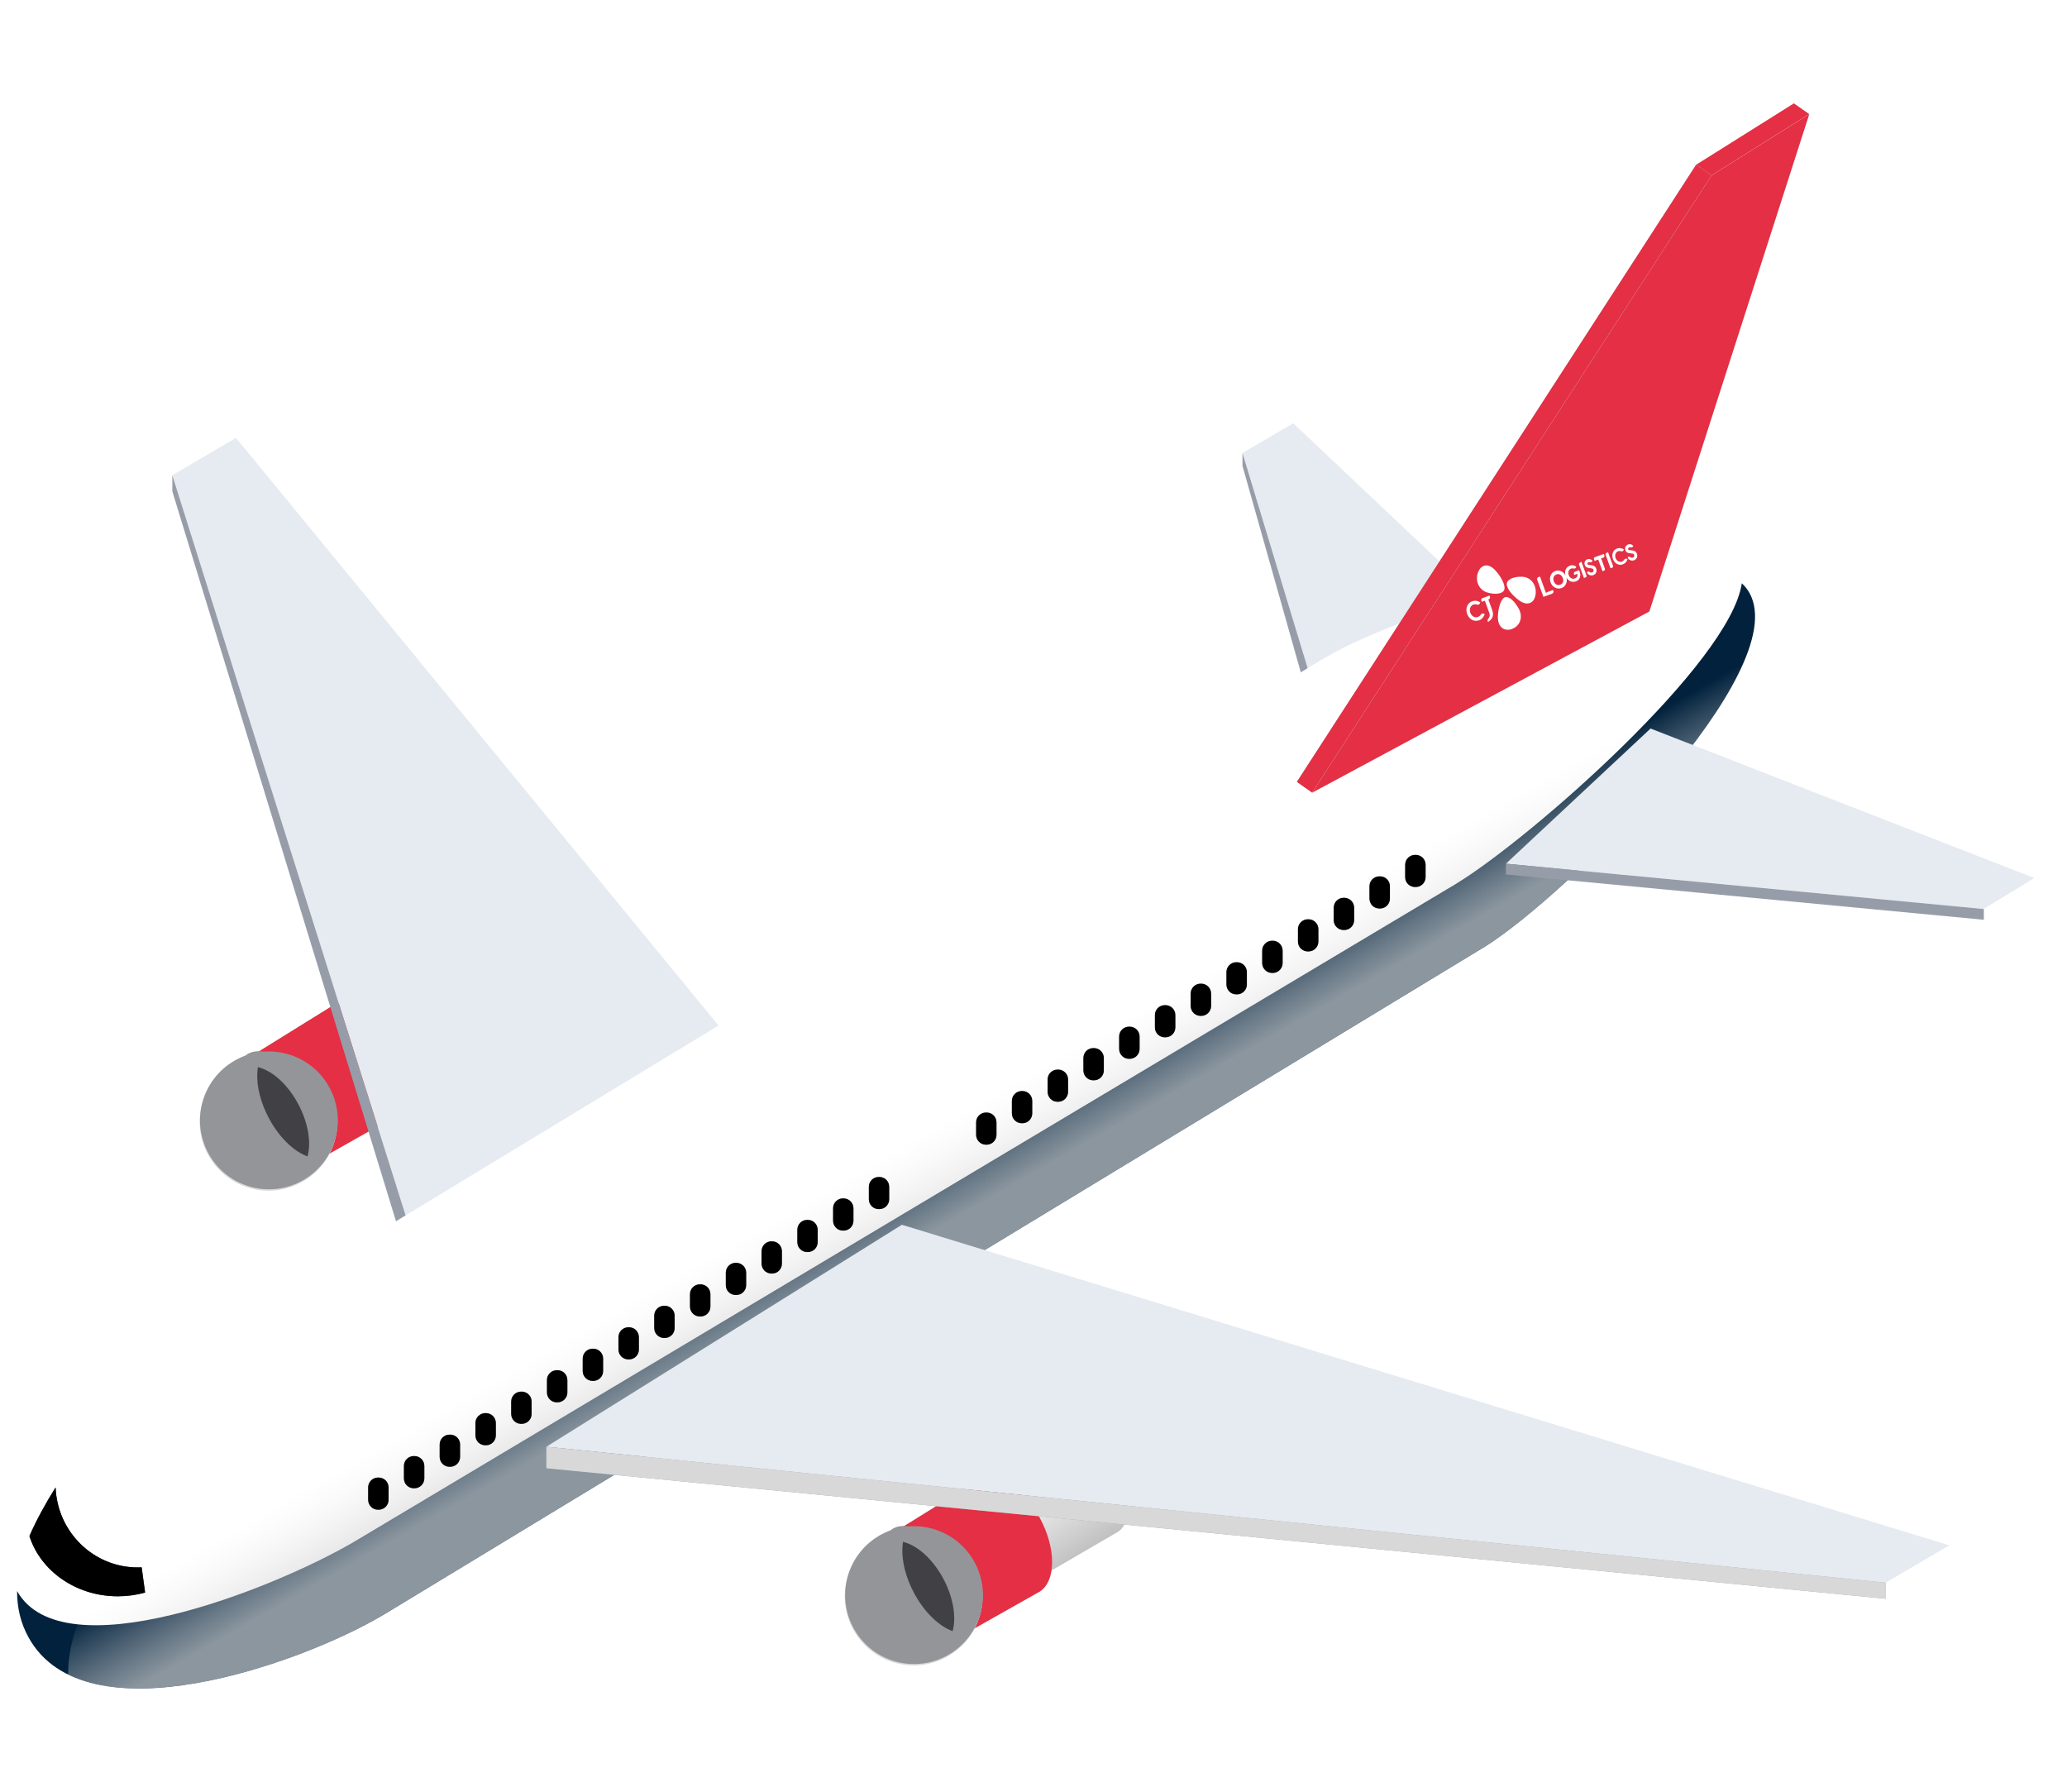 <svg xmlns="http://www.w3.org/2000/svg" xmlns:xlink="http://www.w3.org/1999/xlink" width="30" height="26" viewBox="0 0 30 26">
    <defs>
        <path id="prefix__d" d="M2.827.974c.246.447.244.931-.004 1.082l-.008.004-1.084.612-.092-.75-.47-.641-.376-.137 1.14-.707c.248-.15.649.09.894.537z"/>
        <path id="prefix__f" d="M2.827.974c.246.447.244.931-.004 1.082l-.008.004-1.084.612-.092-.75-.47-.641-.376-.137 1.14-.707c.248-.15.649.09.894.537z"/>
        <path id="prefix__h" d="M1.642 10.34l.058-.001.05.366c-.126.035-.259.054-.396.054-.609 0-1.122-.369-1.283-.874.102-.232.231-.469.38-.706.025.646.549 1.161 1.191 1.161z"/>
        <path id="prefix__j" d="M5.14 9.036c.08 0 .144.064.144.144v.18c0 .079-.065.143-.144.143h-.01c-.079 0-.143-.064-.143-.144v-.18c0-.079.064-.143.144-.143h.009zm.519-.312c.08 0 .144.065.144.144v.18c0 .08-.065.144-.144.144h-.01c-.079 0-.143-.065-.143-.144v-.18c0-.08.064-.144.144-.144h.009zm.519-.311c.08 0 .144.064.144.143v.18c0 .08-.065.144-.144.144h-.009c-.08 0-.144-.064-.144-.144v-.18c0-.079.065-.143.144-.143h.009zm.519-.312c.08 0 .144.064.144.144v.18c0 .079-.065.143-.144.143h-.009c-.08 0-.144-.064-.144-.143v-.18c0-.08.065-.144.144-.144h.009zm.519-.312c.08 0 .144.065.144.144v.18c0 .08-.065.144-.144.144h-.009c-.08 0-.144-.065-.144-.144v-.18c0-.08.065-.144.144-.144h.009zm.52-.311c.079 0 .143.064.143.144v.18c0 .079-.064.143-.144.143h-.009c-.08 0-.144-.064-.144-.144v-.18c0-.079.065-.143.144-.143h.01zm.518-.312c.08 0 .144.065.144.144v.18c0 .08-.064.144-.144.144h-.009c-.08 0-.144-.065-.144-.144v-.18c0-.08.065-.144.144-.144h.01zm.52-.311c.079 0 .143.064.143.144v.18c0 .079-.064.143-.144.143h-.009c-.08 0-.144-.064-.144-.144v-.18c0-.079.065-.143.144-.143h.01zm.518-.312c.08 0 .144.065.144.144v.18c0 .08-.064.144-.144.144h-.009c-.08 0-.144-.065-.144-.144v-.18c0-.08.065-.144.144-.144h.01zm.52-.311c.079 0 .143.064.143.143v.18c0 .08-.064.144-.144.144h-.009c-.08 0-.144-.064-.144-.144v-.18c0-.08.065-.143.144-.143h.01zm.518-.312c.08 0 .144.064.144.144v.18c0 .079-.064.143-.144.143h-.009c-.08 0-.143-.064-.143-.143v-.18c0-.08.064-.144.143-.144h.01zm.52-.312c.079 0 .143.065.143.144v.18c0 .08-.064.144-.144.144h-.009c-.079 0-.143-.065-.143-.144v-.18c0-.08.064-.144.143-.144h.01zm.518-.311c.08 0 .144.064.144.144v.18c0 .079-.064.143-.144.143h-.009c-.079 0-.143-.064-.143-.144v-.18c0-.079.064-.143.143-.143h.01zm.52-.312c.079 0 .143.065.143.144v.18c0 .08-.064.144-.144.144h-.009c-.079 0-.143-.065-.143-.144v-.18c0-.08.064-.144.143-.144h.01zm.519-.311c.079 0 .143.064.143.143v.18c0 .08-.064.144-.143.144h-.01c-.079 0-.143-.064-.143-.144v-.18c0-.079.064-.143.144-.143h.009zm1.557-.935c.08 0 .143.064.143.144v.18c0 .079-.064.143-.143.143h-.01c-.079 0-.143-.064-.143-.144v-.18c0-.079.064-.143.144-.143h.009zm.519-.312c.08 0 .143.065.143.144v.18c0 .08-.064.144-.143.144h-.01c-.079 0-.143-.065-.143-.144v-.18c0-.08.064-.144.144-.144h.009zm.519-.311c.08 0 .144.064.144.144v.18c0 .079-.065.143-.144.143h-.01c-.079 0-.143-.064-.143-.144v-.18c0-.079.064-.143.144-.143h.009zm.519-.312c.08 0 .144.065.144.144v.18c0 .08-.065.144-.144.144h-.01c-.079 0-.143-.065-.143-.144v-.18c0-.08.064-.144.144-.144h.009zm.519-.311c.08 0 .144.064.144.143v.18c0 .08-.065.144-.144.144h-.01c-.079 0-.143-.064-.143-.144v-.18c0-.079.064-.143.144-.143h.009zm.519-.312c.08 0 .144.064.144.144v.18c0 .079-.065.143-.144.143h-.01c-.079 0-.143-.064-.143-.143v-.18c0-.08.064-.144.144-.144h.009zm.519-.312c.08 0 .144.065.144.144v.18c0 .08-.065.144-.144.144h-.01c-.078 0-.143-.065-.143-.144v-.18c0-.08.065-.144.144-.144h.009zm.519-.311c.08 0 .144.064.144.144v.18c0 .079-.065.143-.144.143h-.009c-.08 0-.144-.064-.144-.144v-.18c0-.079.065-.143.144-.143h.009zm.519-.312c.08 0 .144.065.144.144v.18c0 .08-.065.144-.144.144h-.009c-.08 0-.144-.065-.144-.144v-.18c0-.08.065-.144.144-.144h.009zm.52-.311c.078 0 .143.064.143.144v.18c0 .079-.065.143-.144.143h-.009c-.08 0-.144-.064-.144-.144v-.18c0-.079.065-.143.144-.143h.01zm.518-.312c.08 0 .144.065.144.144v.18c0 .08-.064.144-.144.144h-.009c-.08 0-.144-.065-.144-.144v-.18c0-.08.065-.144.144-.144h.01zm.52-.311c.079 0 .143.064.143.143v.18c0 .08-.064.144-.144.144h-.009c-.08 0-.144-.064-.144-.144v-.18c0-.079.065-.143.144-.143h.01zM20.191 0c.08 0 .144.064.144.144v.18c0 .079-.064.143-.144.143h-.009c-.08 0-.144-.064-.144-.143v-.18c0-.08.065-.144.144-.144h.01z"/>
        <path id="prefix__l" d="M7.436 0.156L7.213 0 5.795 0.89 6.018 1.046z"/>
        <path id="prefix__m" d="M0.222 10.002L0 9.846 5.795 0.89 6.018 1.046z"/>
        <path id="prefix__n" d="M6.018 1.046L7.436 0.156 5.115 7.373 0.222 10.002z"/>
        <path id="prefix__o" d="M19.441 5.427L19.441 5.194 0 3.221 0 3.533z"/>
        <linearGradient id="prefix__b" x1="80.994%" x2="34.186%" y1="77.457%" y2="9.357%">
            <stop offset="0%" stop-color="#BFBFBF"/>
            <stop offset="60.663%" stop-color="#E8E8E8"/>
            <stop offset="100%" stop-color="#9F9F9F"/>
        </linearGradient>
        <linearGradient id="prefix__c" x1="80.217%" x2="27.933%" y1="96.154%" y2="-2.295%">
            <stop offset="0%" stop-color="#BFBFBF"/>
            <stop offset="52.185%" stop-color="#F7F7F7"/>
            <stop offset="68%" stop-color="#E9E9E9"/>
            <stop offset="100%" stop-color="#9F9F9F"/>
        </linearGradient>
        <linearGradient id="prefix__e" x1="74.055%" x2="42.555%" y1="90.785%" y2="-2.536%">
            <stop offset="0%" stop-color="#A2A2A2"/>
            <stop offset="60.663%" stop-color="#D0D0D0"/>
            <stop offset="100%" stop-color="#929292"/>
        </linearGradient>
        <linearGradient id="prefix__g" x1="55.761%" x2="60.533%" y1="41.949%" y2="47.275%">
            <stop offset="0%" stop-color="#EEE" stop-opacity="0"/>
            <stop offset="100%" stop-color="#CECECE"/>
        </linearGradient>
        <filter id="prefix__a" width="107.6%" height="110%" x="-3.8%" y="-5%" filterUnits="objectBoundingBox">
            <feOffset dx="-.1" dy=".5" in="SourceAlpha" result="shadowOffsetOuter1"/>
            <feColorMatrix in="shadowOffsetOuter1" result="shadowMatrixOuter1" values="0 0 0 0 0 0 0 0 0 0 0 0 0 0 0 0 0 0 0.2 0"/>
            <feMerge>
                <feMergeNode in="shadowMatrixOuter1"/>
                <feMergeNode in="SourceGraphic"/>
            </feMerge>
        </filter>
        <filter id="prefix__i" width="100%" height="100%" x="0%" y="0%" filterUnits="objectBoundingBox">
            <feOffset in="SourceAlpha" result="shadowOffsetInner1"/>
            <feComposite in="shadowOffsetInner1" in2="SourceAlpha" k2="-1" k3="1" operator="arithmetic" result="shadowInnerInner1"/>
            <feColorMatrix in="shadowInnerInner1" values="0 0 0 0 0 0 0 0 0 0 0 0 0 0 0 0 0 0 0.4 0"/>
        </filter>
        <filter id="prefix__k" width="100%" height="100%" x="0%" y="0%" filterUnits="objectBoundingBox">
            <feOffset in="SourceAlpha" result="shadowOffsetInner1"/>
            <feComposite in="shadowOffsetInner1" in2="SourceAlpha" k2="-1" k3="1" operator="arithmetic" result="shadowInnerInner1"/>
            <feColorMatrix in="shadowInnerInner1" values="0 0 0 0 0 0 0 0 0 0 0 0 0 0 0 0 0 0 0.2 0"/>
        </filter>
        <filter id="prefix__p" width="100%" height="100%" x="0%" y="0%" filterUnits="objectBoundingBox">
            <feOffset in="SourceAlpha" result="shadowOffsetOuter1"/>
            <feColorMatrix in="shadowOffsetOuter1" result="shadowMatrixOuter1" values="0 0 0 0 0 0 0 0 0 0 0 0 0 0 0 0 0 0 0.3 0"/>
            <feMerge>
                <feMergeNode in="shadowMatrixOuter1"/>
                <feMergeNode in="SourceGraphic"/>
            </feMerge>
        </filter>
    </defs>
    <g fill="none" fill-rule="evenodd">
        <path d="M2 0H32V26H2z" transform="translate(-2)"/>
        <g filter="url(#prefix__a)" transform="translate(-2) translate(0 1)">
            <g transform="translate(14.36 19.544)">
                <path fill="url(#prefix__b)" d="M3.954.417c.197.321.195.669-.004.777l-.006.003-.962.56-.073-.539-.378-.46L2.229.66 3.236.032c.199-.108.52.065.718.385z"/>
                <use fill="url(#prefix__c)" xlink:href="#prefix__d"/>
                <use fill="#E42F44" style="mix-blend-mode:multiply" xlink:href="#prefix__d"/>
                <path fill="url(#prefix__e)" d="M1.604 1.714c.251.457.262.948.026 1.107l-.012.009-.093.09-.06.046c.265-.161.274-.67.018-1.135-.256-.466-.68-.713-.945-.552l.153-.136.013-.007c.25-.135.648.12.9.578z"/>
                <circle cx="1.001" cy="2.123" r="1" fill="#D8D8D8" transform="rotate(-30 1.001 2.123)"/>
                <circle cx="1.006" cy="2.103" r="1" fill="#949599" transform="rotate(-30 1.006 2.103)"/>
                <path fill="#414045" d="M.845 1.33c.2.046.423.238.578.52.153.278.2.572.143.776-.192-.07-.4-.263-.551-.537-.128-.234-.188-.477-.178-.673z"/>
            </g>
            <g transform="translate(4.997 12.655)">
                <path fill="url(#prefix__b)" d="M3.954.417c.197.321.195.669-.004.777l-.006.003-.962.56-.073-.539-.378-.46L2.229.66 3.236.032c.199-.108.52.065.718.385z"/>
                <use fill="url(#prefix__c)" xlink:href="#prefix__f"/>
                <use fill="#E42F44" style="mix-blend-mode:multiply" xlink:href="#prefix__f"/>
                <path fill="url(#prefix__e)" d="M1.604 1.714c.251.457.262.948.026 1.107l-.012.009-.093.09-.06.046c.265-.161.274-.67.018-1.135-.256-.466-.68-.713-.945-.552l.153-.136.013-.007c.25-.135.648.12.9.578z"/>
                <circle cx="1.001" cy="2.123" r="1" fill="#D8D8D8" transform="rotate(-30 1.001 2.123)"/>
                <circle cx="1.006" cy="2.103" r="1" fill="#949599" transform="rotate(-30 1.006 2.103)"/>
                <path fill="#414045" d="M.845 1.33c.2.046.423.238.578.52.153.278.2.572.143.776-.192-.07-.4-.263-.551-.537-.128-.234-.188-.477-.178-.673z"/>
            </g>
            <g>
                <path fill="#E6EBF1" d="M0 0.431L0.737 0 4.198 3.27 1.286 4.676z" transform="translate(20.133 4.642)"/>
                <path fill="#979DA8" d="M0 0.431L0 0.619 1.212 4.909 1.286 4.676z" transform="translate(20.133 4.642)"/>
            </g>
            <g>
                <path fill="#E6EBF1" d="M0 0.542L0.924 0 8.317 9.001 3.58 11.898z" transform="translate(4.601 4.854)"/>
                <path fill="#979DA8" d="M0 0.542L0 0.776 3.507 12.218 3.58 11.898z" transform="translate(4.601 4.854)"/>
            </g>
            <g>
                <path fill="#FFF" d="M21.253 3.317l.036-.02c1.202-.705 5.512-2.075 6.144-.927.63 1.149-2.654 4.385-3.836 5.127l-.035.021-15.943 9.67-.036.021c-1.202.705-4.31 1.805-5.13.312-.821-1.493 1.64-3.77 2.822-4.512l.035-.022 15.943-9.67z" transform="translate(.06 4.737)"/>
                <path fill="#01213C" d="M27.433 2.37c.63 1.149-2.654 4.385-3.836 5.127l-.035.021-15.943 9.67-.036.021c-1.202.705-4.31 1.805-5.13.312-.116-.21-.166-.436-.165-.67.659 1.174 3.681-.012 4.878-.707l.035-.021 15.954-9.524.035-.022c1.074-.659 3.964-3.196 4.13-4.35.046.042.083.09.113.143z" transform="translate(.06 4.737)"/>
                <path fill="url(#prefix__g)" d="M27.44 3.131l-.05.142c-.556 1.44-2.847 3.63-3.793 4.224l-.035.021-15.943 9.67-.036.021c-1.003.588-3.332 1.451-4.553.854-.029-1.441 1.96-3.242 2.986-3.886l.036-.021 15.943-9.67.035-.021c.97-.568 3.955-1.567 5.41-1.334z" style="mix-blend-mode:multiply" opacity=".676" transform="translate(.06 4.737)"/>
                <g transform="translate(.06 4.737) translate(2.396 6.168)">
                    <use fill="#1E496E" xlink:href="#prefix__h"/>
                    <use fill="#000" filter="url(#prefix__i)" xlink:href="#prefix__h"/>
                    <g>
                        <use fill="#AEB3BE" xlink:href="#prefix__j"/>
                        <use fill="#000" filter="url(#prefix__k)" xlink:href="#prefix__j"/>
                    </g>
                </g>
            </g>
            <g transform="translate(20.923)">
                <use fill="#FFF" xlink:href="#prefix__l"/>
                <use fill="#E42F44" style="mix-blend-mode:multiply" xlink:href="#prefix__l"/>
                <use fill="#979DA8" xlink:href="#prefix__m"/>
                <use fill="#E42F44" style="mix-blend-mode:multiply" xlink:href="#prefix__m"/>
                <g>
                    <use fill="#D2D6DD" xlink:href="#prefix__n"/>
                    <use fill="#E42F44" style="mix-blend-mode:multiply" xlink:href="#prefix__n"/>
                </g>
            </g>
            <g transform="translate(10.03 16.273)">
                <path fill="#E6EBF1" d="M19.441 5.194L20.365 4.652 5.16 0 0 3.221z"/>
                <path fill="#FFF" d="M20.365 4.652L20.365 4.886 19.441 5.427 19.441 5.194z"/>
                <use fill="#979DA8" xlink:href="#prefix__o"/>
                <use fill="#D8D8D8" xlink:href="#prefix__o"/>
            </g>
            <g>
                <path fill="#E6EBF1" d="M6.936 2.619L7.671 2.17 2.099 0 0 1.961z" transform="translate(23.957 9.072)"/>
                <path fill="#FFF" d="M7.671 2.17L7.671 2.326 6.936 2.775 6.936 2.619z" transform="translate(23.957 9.072)"/>
                <path fill="#979DA8" d="M6.936 2.775L6.936 2.619 0 1.961 0 2.117z" transform="translate(23.957 9.072)"/>
            </g>
        </g>
        <g fill="#FFF" fill-rule="nonzero" filter="url(#prefix__p)" transform="translate(-2) rotate(-20 32.846 -60.78)">
            <path d="M.634 1.4c.059 0 .116.104.132.233.015.129-.067.232-.194.234-.126 0-.183-.105-.133-.234.05-.129.136-.234.195-.234zm-.203-.1v.017c0 .015-.01.025-.022.029l-.013.001v.156c0 .055-.015.081-.015.081-.013.028-.037.044-.058.054l-.02.008-.023.006-.001-.002v-.01c.002-.014.006-.024.026-.034.025-.013.033-.04.036-.056l.001-.019v-.184H.295V1.33c0-.015.008-.025.02-.029l.01-.001h.106zm.545-.092c.11.047.152.179.092.3-.061.12-.172.124-.25.014-.079-.111-.12-.243-.092-.3.028-.057.14-.062.25-.014zm-.81.083l.02.002c.034.005.064.025.086.055l-.008.008c-.006.006-.015.013-.028.013-.02 0-.03-.027-.07-.027-.045 0-.082.043-.082.097 0 .054.037.095.081.095.046 0 .05-.025.074-.025.024 0 .031.016.034.02-.026.035-.066.056-.108.056-.075 0-.13-.063-.13-.146 0-.075.046-.136.11-.146l.02-.002zm1.048 0v.26c.004-.008.011-.01.017-.012h.093v.016c0 .015-.009.025-.021.028l-.01.002H1.16v-.263c0-.016.008-.026.021-.03l.011-.001h.02zm.235 0l.022.002c.047.009.08.047.092.09l.004.018.001-.01c.008-.058.049-.1.109-.1.035 0 .062.016.08.046l-.008.01c-.005.003-.012.007-.021.007-.006 0-.01-.002-.013-.004l-.006-.004-.012-.006c-.006-.001-.012-.003-.02-.003-.02 0-.036.01-.047.023-.01.013-.017.032-.017.051 0 .027.008.047.02.06.01.01.02.015.032.018h.027c.018-.003.029-.011.035-.02.005-.007.007-.015.008-.02V1.44H1.69v-.017c0-.008.004-.014.01-.018.004-.003.01-.005.015-.006h.064v.014c0 .018-.002.05-.014.072-.023.038-.05.05-.086.05-.06 0-.101-.043-.11-.102v.012c-.009.06-.055.11-.119.11-.071 0-.121-.063-.121-.131 0-.061.038-.12.1-.131l.021-.002zm.498 0c.02 0 .038.009.05.025l.009.013.004.009-.013.008c-.005.002-.01.002-.013.002-.008 0-.014-.002-.017-.004l-.004-.002c-.004-.004-.01-.006-.016-.006-.012 0-.024.009-.024.021 0 .004.002.01.012.017l.03.015c.024.01.055.028.055.074 0 .042-.03.073-.073.073-.032 0-.059-.02-.068-.048l-.004-.016v-.008l.013-.003c.014 0 .023.009.027.015l.003.004c.006.01.013.012.021.013h.01c.016 0 .028-.013.028-.03 0-.011-.004-.019-.017-.026L1.93 1.42c-.024-.011-.048-.028-.048-.064 0-.043.034-.066.066-.066zm.63 0c.02 0 .037.009.05.025l.008.013.004.009-.013.008c-.005.002-.01.002-.013.002-.005 0-.01 0-.013-.002l-.008-.004c-.004-.004-.01-.006-.016-.006-.012 0-.024.009-.024.021 0 .004.001.01.012.017l.04.02c.022.01.045.03.045.07 0 .041-.031.072-.073.072-.032 0-.059-.02-.069-.048l-.003-.016v-.008l.013-.003c.014 0 .022.009.027.015l.003.004c.006.01.013.012.02.013h.011c.016 0 .028-.013.028-.03 0-.011-.005-.019-.017-.026l-.032-.016c-.023-.011-.048-.028-.048-.064 0-.043.035-.066.067-.066zm-.173 0c.035 0 .067.018.089.047l-.01.01c-.005.004-.011.008-.02.008-.017 0-.025-.022-.059-.022-.037 0-.067.036-.067.08 0 .045.03.08.067.08.038 0 .042-.022.06-.022.021 0 .027.014.03.017-.022.03-.055.047-.09.047-.063 0-.108-.053-.108-.122 0-.068.045-.123.108-.123zm-.208.007v.025c0 .013-.007.021-.017.024l-.008.001h-.033v.156c0 .013-.006.021-.016.024l-.009.001h-.02v-.18h-.057v-.026c0-.012.007-.02.017-.024H2.196zm-.343 0v.207c0 .008-.002.014-.006.018-.003.003-.007.004-.011.005l-.008.001h-.022v-.204c0-.012.007-.022.017-.025l.008-.002h.022zm.41 0v.207c0 .008-.002.014-.006.018-.003.003-.007.004-.011.005l-.008.001h-.021v-.204c0-.012.006-.022.016-.025l.008-.002h.022zm-.814.046c-.04 0-.07.03-.07.08 0 .046.027.079.07.079.042 0 .069-.03.069-.08 0-.045-.03-.08-.07-.08zM.633.979c.054.127.068.267.028.315-.038.048-.148.026-.246-.048C.318 1.173.303 1.034.386.931.47.828.58.851.633.98z"/>
        </g>
    </g>
</svg>
